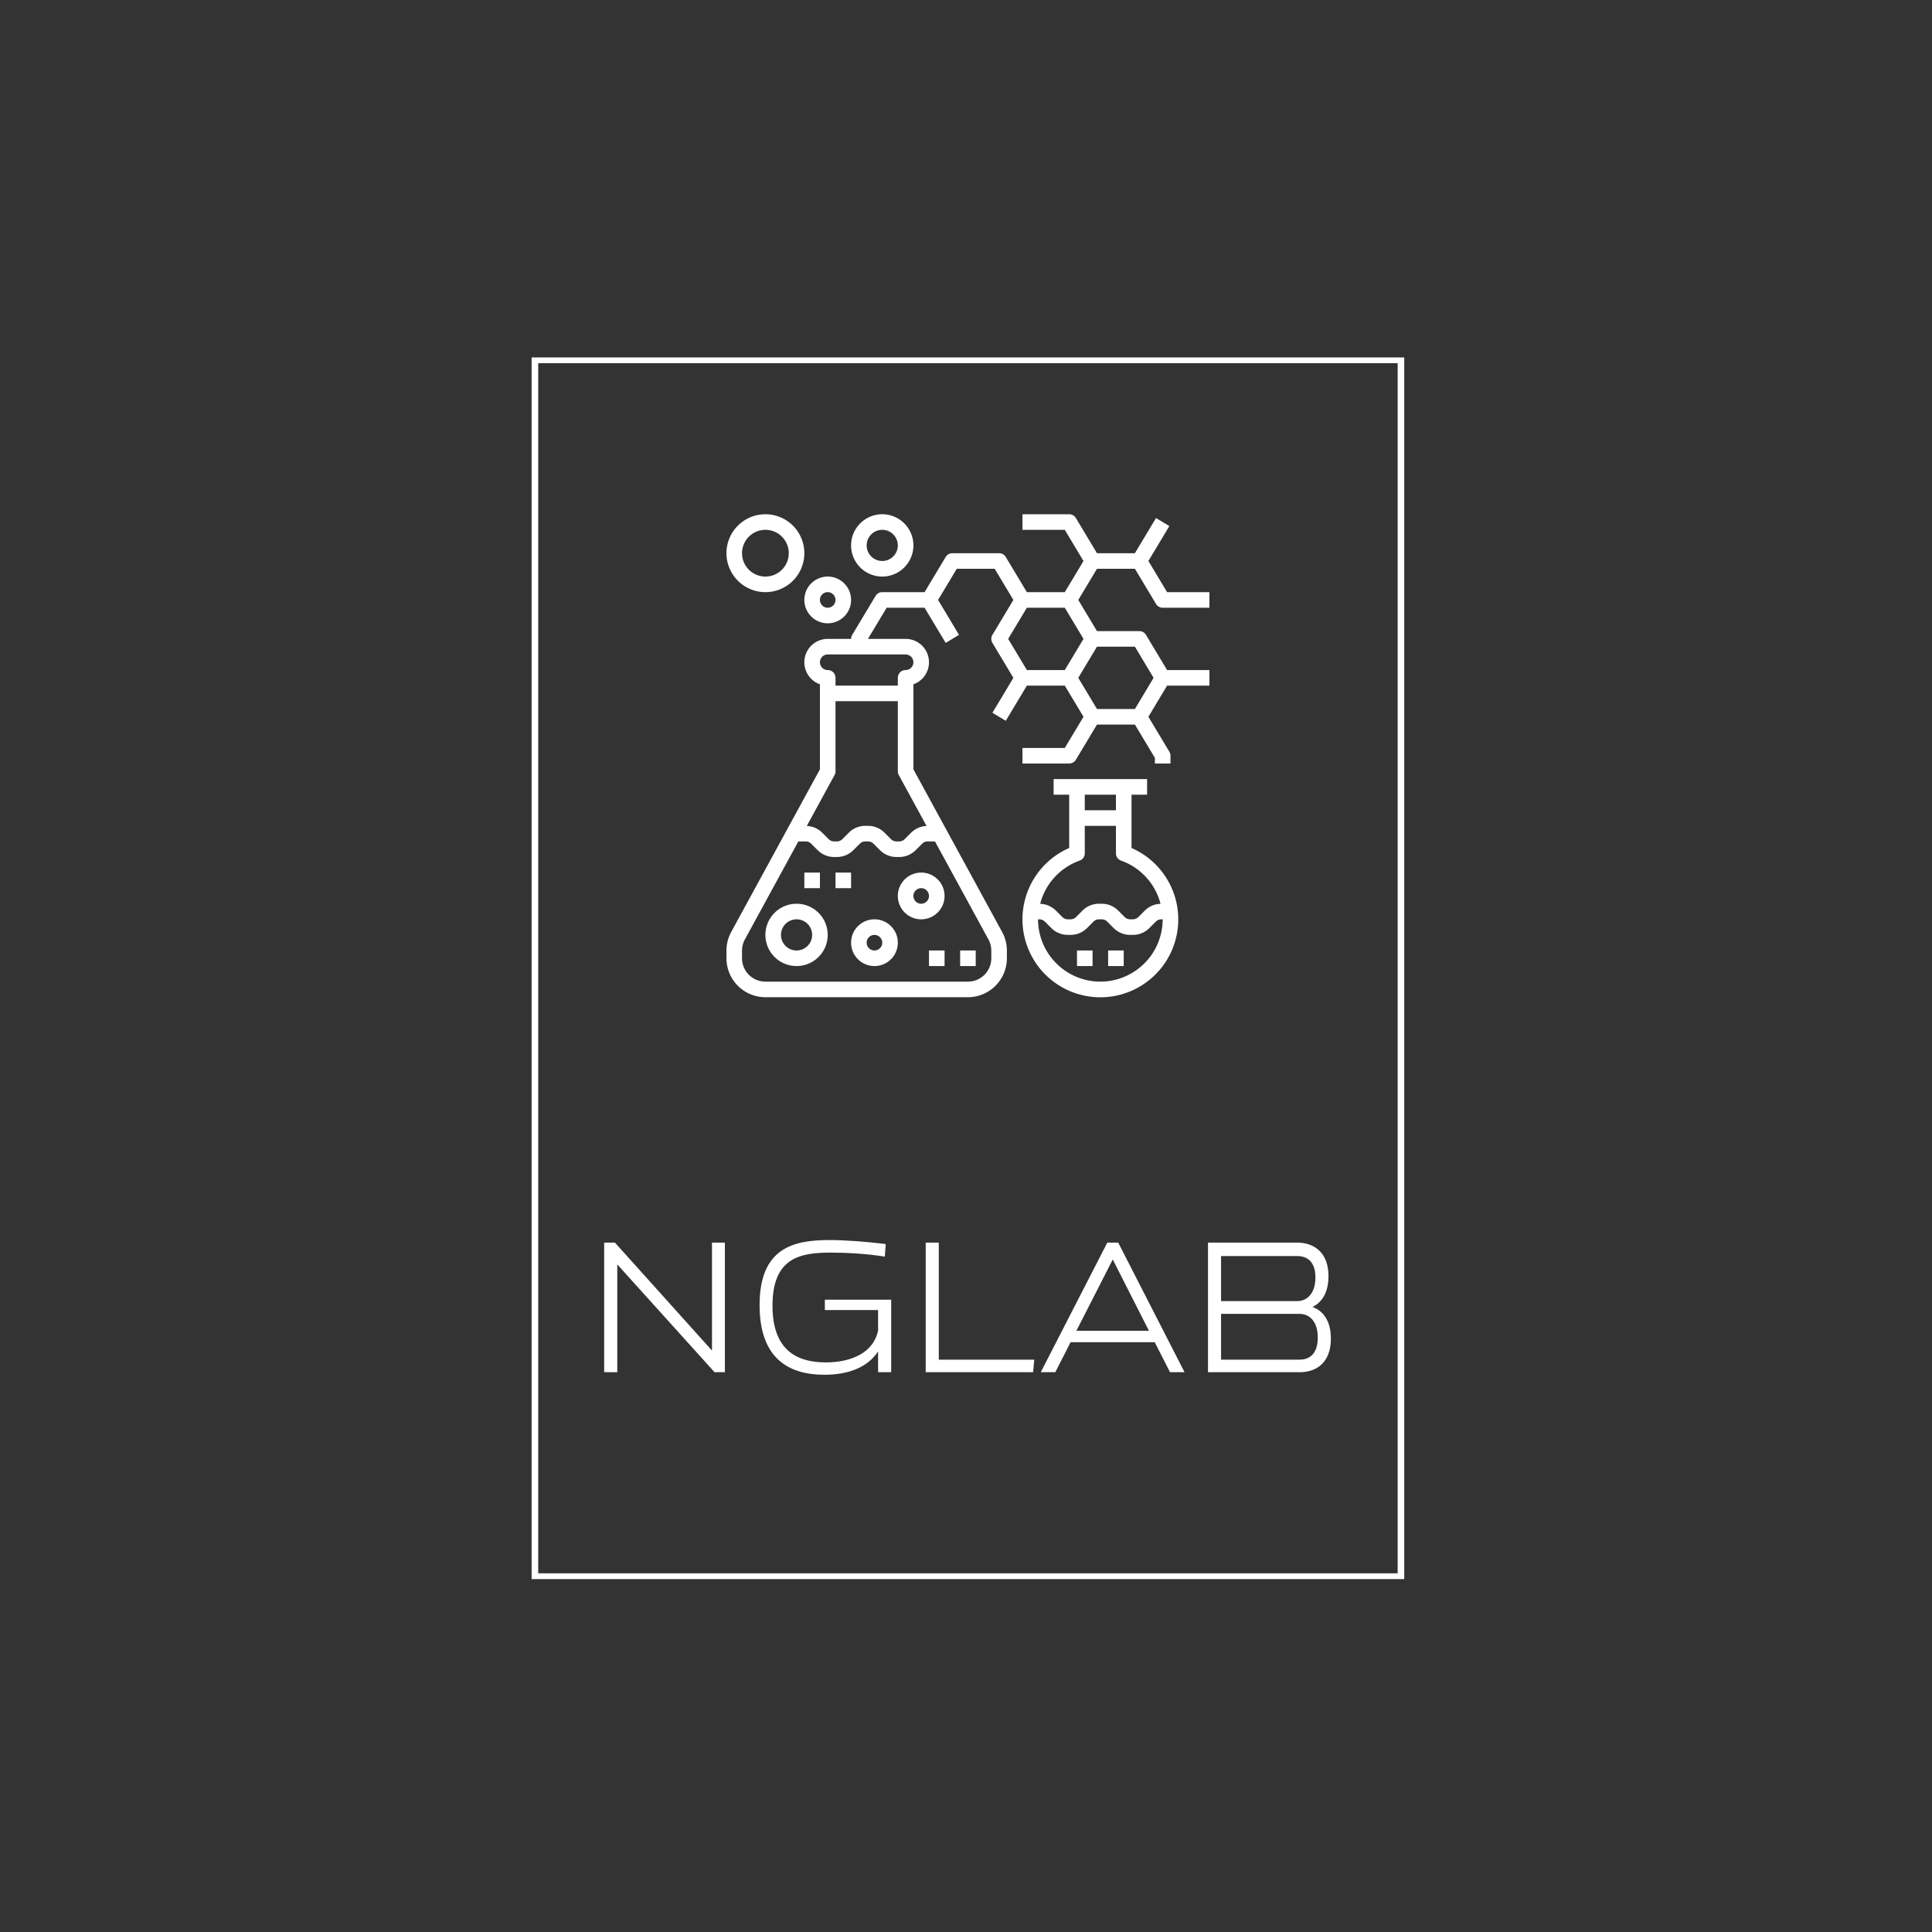 <?xml version="1.0" encoding="UTF-8" standalone="no" ?>
<!DOCTYPE svg PUBLIC "-//W3C//DTD SVG 1.1//EN" "http://www.w3.org/Graphics/SVG/1.1/DTD/svg11.dtd">
<svg xmlns="http://www.w3.org/2000/svg" xmlns:xlink="http://www.w3.org/1999/xlink" version="1.1" width="500" height="500" viewBox="0 0 500 500" xml:space="preserve">
<rect x="0" y="0" width="500" height="500" fill="#333333" stroke="none"/>
<desc>Created with Fabric.js 3.6.3</desc>
<defs>
</defs>
<g transform="matrix(0 1.485 -1.707 0 250.5 250.583)"  >
<rect style="stroke: rgb(255,255,255); stroke-width: 1; stroke-dasharray: none; stroke-linecap: butt; stroke-dashoffset: 0; stroke-linejoin: miter; stroke-miterlimit: 10; fill: none; fill-rule: nonzero; opacity: 1;"  x="-105.95" y="-65.65" rx="0" ry="0" width="211.9" height="131.3" />
</g>
<g transform="matrix(1 0 0 1 249.5 340.346)" style=""  ><path fill="#fff" opacity="1" d="M-61.90 14.78L-61.90-18.76L-65.24-18.76L-65.24 9.18L-90.36-18.76L-93.14-18.76L-93.14 14.78L-89.75 14.78L-89.75-13.12L-64.58 14.78Z"/><path fill="#fff" opacity="1" d="M-20.27-18.39C-25.31-19.00-30.62-19.42-34.81-19.42C-43.98-19.42-52.92-17.54-52.92-2.58C-52.92 11.48-45.11 15.44-36.17 15.44C-30.11 15.44-25.07 13.65-22.25 9.41L-22.25 14.78L-18.86 14.78L-18.86-3.99L-36.03-3.99L-36.03-1.31L-22.25-1.31L-22.25 4.05C-23.52 9.79-29.21 12.24-35.80 12.24C-43.70 12.24-49.58 8.71-49.58-2.44C-49.58-15.05-42.19-16.17-34.39-16.17C-30.90-16.17-25.54-15.94-20.51-15.14Z"/><path fill="#fff" opacity="1" d="M18.16 11.53L-6.54 11.53L-6.54-18.76L-9.93-18.76L-9.93 14.78L17.87 14.78Z"/><path fill="#fff" opacity="1" d="M53.30 14.78L57.06 14.78L39.89-18.76L37.07-18.76L19.85 14.78L23.61 14.78L27.56 7.02L49.34 7.02ZM38.48-14.39L47.84 4.05L29.07 4.05Z"/><path fill="#fff" opacity="1" d="M86.83 14.78C91.30 14.78 94.93 12.19 94.93 6.12C94.93 1.46 92.95-1.08 90.17-2.11C92.62-3.29 94.31-5.83 94.31-10.11C94.31-16.17 90.60-18.76 86.22-18.76L63.13-18.76L63.13 14.78ZM86.83-0.32C89.37-0.32 91.54 1.61 91.54 5.79C91.54 10.07 89.37 11.53 86.83 11.53L66.51 11.53L66.51-0.32ZM86.22-15.28C88.72-15.28 90.93-13.92 90.93-9.73C90.93-5.54 88.72-3.62 86.22-3.62L66.51-3.62L66.51-15.28Z"/></g>
<g transform="matrix(2.016 0 0 2.016 250.5 195.583)"  >
<g style=""   >
		<g transform="matrix(1 0 0 1 -22 23)"  >
<path style="stroke: none; stroke-width: 1; stroke-dasharray: none; stroke-linecap: butt; stroke-dashoffset: 0; stroke-linejoin: miter; stroke-miterlimit: 4; fill: rgb(255,255,255); fill-rule: nonzero; opacity: 1;"  transform=" translate(-10, -55)" d="M 10 51 a 4 4 0 1 0 4 4 A 4 4 0 0 0 10 51 Z m 0 6 a 2 2 0 1 1 2 -2 A 2 2 0 0 1 10 57 Z" stroke-linecap="round" />
</g>
		<g transform="matrix(1 0 0 1 -12 24)"  >
<path style="stroke: none; stroke-width: 1; stroke-dasharray: none; stroke-linecap: butt; stroke-dashoffset: 0; stroke-linejoin: miter; stroke-miterlimit: 4; fill: rgb(255,255,255); fill-rule: nonzero; opacity: 1;"  transform=" translate(-20, -56)" d="M 20 53 a 3 3 0 1 0 3 3 A 3 3 0 0 0 20 53 Z m 0 4 a 1 1 0 1 1 1 -1 A 1 1 0 0 1 20 57 Z" stroke-linecap="round" />
</g>
		<g transform="matrix(1 0 0 1 -6 18)"  >
<path style="stroke: none; stroke-width: 1; stroke-dasharray: none; stroke-linecap: butt; stroke-dashoffset: 0; stroke-linejoin: miter; stroke-miterlimit: 4; fill: rgb(255,255,255); fill-rule: nonzero; opacity: 1;"  transform=" translate(-26, -50)" d="M 26 47 a 3 3 0 1 0 3 3 A 3 3 0 0 0 26 47 Z m 0 4 a 1 1 0 1 1 1 -1 A 1 1 0 0 1 26 51 Z" stroke-linecap="round" />
</g>
		<g transform="matrix(1 0 0 1 -20 16)"  >
<rect style="stroke: none; stroke-width: 1; stroke-dasharray: none; stroke-linecap: butt; stroke-dashoffset: 0; stroke-linejoin: miter; stroke-miterlimit: 4; fill: rgb(255,255,255); fill-rule: nonzero; opacity: 1;"  x="-1" y="-1" rx="0" ry="0" width="2" height="2" />
</g>
		<g transform="matrix(1 0 0 1 -16 16)"  >
<rect style="stroke: none; stroke-width: 1; stroke-dasharray: none; stroke-linecap: butt; stroke-dashoffset: 0; stroke-linejoin: miter; stroke-miterlimit: 4; fill: rgb(255, 255, 255); fill-rule: nonzero; opacity: 1;"  x="-1" y="-1" rx="0" ry="0" width="2" height="2" />
</g>
		<g transform="matrix(1 0 0 1 0 26)"  >
<rect style="stroke: none; stroke-width: 1; stroke-dasharray: none; stroke-linecap: butt; stroke-dashoffset: 0; stroke-linejoin: miter; stroke-miterlimit: 4; fill: rgb(255,255,255); fill-rule: nonzero; opacity: 1;"  x="-1" y="-1" rx="0" ry="0" width="2" height="2" />
</g>
		<g transform="matrix(1 0 0 1 -4 26)"  >
<rect style="stroke: none; stroke-width: 1; stroke-dasharray: none; stroke-linecap: butt; stroke-dashoffset: 0; stroke-linejoin: miter; stroke-miterlimit: 4; fill: rgb(255,255,255); fill-rule: nonzero; opacity: 1;"  x="-1" y="-1" rx="0" ry="0" width="2" height="2" />
</g>
		<g transform="matrix(1 0 0 1 17 17.005)"  >
<path style="stroke: none; stroke-width: 1; stroke-dasharray: none; stroke-linecap: butt; stroke-dashoffset: 0; stroke-linejoin: miter; stroke-miterlimit: 4; fill: rgb(255,255,255); fill-rule: nonzero; opacity: 1;"  transform=" translate(-49, -49.005)" d="M 53 43.844 V 37 h 2 V 35 H 43 v 2 h 2 v 6.844 a 10 10 0 1 0 8 0 Z M 51 37 v 2 H 47 V 37 Z m -4.667 8.466 A 1 1 0 0 0 47 44.523 V 41 h 4 v 3.523 a 1 1 0 0 0 0.667 0.943 a 8 8 0 0 1 5.057 5.544 a 2.979 2.979 0 0 0 -2.017 0.869 l -0.828 0.828 a 1 1 0 0 1 -0.708 0.293 h -0.342 a 1 1 0 0 1 -0.708 -0.293 l -0.828 -0.828 A 2.983 2.983 0 0 0 49.171 51 h -0.342 a 2.983 2.983 0 0 0 -2.122 0.879 l -0.828 0.828 a 1 1 0 0 1 -0.708 0.293 h -0.342 a 1 1 0 0 1 -0.708 -0.293 l -0.828 -0.828 a 2.979 2.979 0 0 0 -2.017 -0.869 A 8 8 0 0 1 46.333 45.466 Z M 49 61 a 8.009 8.009 0 0 1 -8 -8 h 0.171 a 1 1 0 0 1 0.708 0.293 l 0.828 0.828 A 2.978 2.978 0 0 0 44.829 55 h 0.342 a 2.978 2.978 0 0 0 2.122 -0.879 l 0.828 -0.828 A 1 1 0 0 1 48.829 53 h 0.342 a 1 1 0 0 1 0.708 0.293 l 0.828 0.828 A 2.978 2.978 0 0 0 52.829 55 h 0.342 a 2.978 2.978 0 0 0 2.122 -0.879 l 0.828 -0.828 A 1 1 0 0 1 56.829 53 H 57 A 8.009 8.009 0 0 1 49 61 Z" stroke-linecap="round" />
</g>
		<g transform="matrix(1 0 0 1 15 26)"  >
<rect style="stroke: none; stroke-width: 1; stroke-dasharray: none; stroke-linecap: butt; stroke-dashoffset: 0; stroke-linejoin: miter; stroke-miterlimit: 4; fill: rgb(255,255,255); fill-rule: nonzero; opacity: 1;"  x="-1" y="-1" rx="0" ry="0" width="2" height="2" />
</g>
		<g transform="matrix(1 0 0 1 19 26)"  >
<rect style="stroke: none; stroke-width: 1; stroke-dasharray: none; stroke-linecap: butt; stroke-dashoffset: 0; stroke-linejoin: miter; stroke-miterlimit: 4; fill: rgb(255,255,255); fill-rule: nonzero; opacity: 1;"  x="-1" y="-1" rx="0" ry="0" width="2" height="2" />
</g>
		<g transform="matrix(1 0 0 1 0 0)"  >
<path style="stroke: none; stroke-width: 1; stroke-dasharray: none; stroke-linecap: butt; stroke-dashoffset: 0; stroke-linejoin: miter; stroke-miterlimit: 4; fill: rgb(255,255,255); fill-rule: nonzero; opacity: 1;"  transform=" translate(-32, -32)" d="M 47.366 10 l 1.2 -2 h 4.868 l 2.709 4.515 A 1 1 0 0 0 57 13 h 6 V 11 H 57.566 l -2.4 -4 l 2.691 -4.485 l -1.714 -1.03 L 53.434 6 H 48.566 L 45.857 1.485 A 1 1 0 0 0 45 1 H 39 V 3 h 5.434 l 2.4 4 l -1.2 2 l -1.2 2 H 39.566 L 36.857 6.485 A 1 1 0 0 0 36 6 H 30 a 1 1 0 0 0 -0.857 0.485 L 26.434 11 H 21 a 1 1 0 0 0 -0.857 0.485 l -3 5 A 1 1 0 0 0 17 17 H 14 a 3 3 0 0 0 -1 5.829 V 33.745 L 1.61 54.626 A 5.02 5.02 0 0 0 1 57.02 V 58 a 5.006 5.006 0 0 0 5 5 H 32 a 5.006 5.006 0 0 0 5 -5 v -0.98 a 5.02 5.02 0 0 0 -0.61 -2.394 L 25 33.745 V 22.829 A 3 3 0 0 0 24 17 H 19.166 l 2.4 -4 h 4.868 l 2.709 4.515 l 1.714 -1.03 L 28.166 12 l 2.4 -4 h 4.868 l 1.2 2 l 1.2 2 l -2.691 4.485 a 1 1 0 0 0 0 1.03 L 37.834 22 l -2.691 4.485 l 1.714 1.03 L 39.566 23 h 4.868 l 1.2 2 l 1.2 2 l -2.4 4 H 39 v 2 h 6 a 1 1 0 0 0 0.857 -0.485 L 48.566 28 h 4.868 L 56 32.277 V 33 h 2 V 32 a 1 1 0 0 0 -0.143 -0.515 L 55.166 27 l 2.4 -4 H 63 V 21 H 57.566 l -2.709 -4.515 A 1 1 0 0 0 54 16 H 48.566 l -1.2 -2 l -1.2 -2 Z M 35 57.02 V 58 a 3 3 0 0 1 -3 3 H 6 a 3 3 0 0 1 -3 -3 v -0.98 a 3.006 3.006 0 0 1 0.366 -1.437 L 10.23 43 h 0.941 a 1 1 0 0 1 0.708 0.293 l 0.828 0.828 A 2.978 2.978 0 0 0 14.829 45 h 0.342 a 2.978 2.978 0 0 0 2.122 -0.879 l 0.828 -0.828 A 1 1 0 0 1 18.829 43 h 0.342 a 1 1 0 0 1 0.708 0.293 l 0.828 0.828 A 2.978 2.978 0 0 0 22.829 45 h 0.342 a 2.978 2.978 0 0 0 2.122 -0.879 l 0.828 -0.828 A 1 1 0 0 1 26.829 43 h 0.941 l 6.864 12.583 A 3.006 3.006 0 0 1 35 57.02 Z M 26.687 41.014 a 2.971 2.971 0 0 0 -1.98 0.865 l -0.828 0.828 a 1 1 0 0 1 -0.708 0.293 h -0.342 a 1 1 0 0 1 -0.708 -0.293 l -0.828 -0.828 A 2.983 2.983 0 0 0 19.171 41 h -0.342 a 2.983 2.983 0 0 0 -2.122 0.879 l -0.828 0.828 a 1 1 0 0 1 -0.708 0.293 h -0.342 a 1 1 0 0 1 -0.708 -0.293 l -0.828 -0.828 a 2.971 2.971 0 0 0 -1.98 -0.865 l 3.565 -6.535 A 1 1 0 0 0 15 34 V 25 h 8 v 9 a 1 1 0 0 0 0.122 0.479 Z M 25 20 a 1 1 0 0 1 -1 1 a 1 1 0 0 0 -1 1 v 1 H 15 V 22 a 1 1 0 0 0 -1 -1 a 1 1 0 0 1 0 -2 H 24 A 1 1 0 0 1 25 20 Z m 12.166 -3 l 1.2 -2 l 1.2 -2 h 4.868 l 1.2 2 l 1.2 2 l -1.2 2 l -1.2 2 H 39.566 Z m 18.668 5 l -2.4 4 H 48.566 l -1.2 -2 l -1.2 -2 l 1.2 -2 l 1.2 -2 h 4.868 Z" stroke-linecap="round" />
</g>
		<g transform="matrix(1 0 0 1 -18 -20)"  >
<path style="stroke: none; stroke-width: 1; stroke-dasharray: none; stroke-linecap: butt; stroke-dashoffset: 0; stroke-linejoin: miter; stroke-miterlimit: 4; fill: rgb(255,255,255); fill-rule: nonzero; opacity: 1;"  transform=" translate(-14, -12)" d="M 14 15 a 3 3 0 1 0 -3 -3 A 3 3 0 0 0 14 15 Z m 0 -4 a 1 1 0 1 1 -1 1 A 1 1 0 0 1 14 11 Z" stroke-linecap="round" />
</g>
		<g transform="matrix(1 0 0 1 -11 -27)"  >
<path style="stroke: none; stroke-width: 1; stroke-dasharray: none; stroke-linecap: butt; stroke-dashoffset: 0; stroke-linejoin: miter; stroke-miterlimit: 4; fill: rgb(255,255,255); fill-rule: nonzero; opacity: 1;"  transform=" translate(-21, -5)" d="M 21 9 a 4 4 0 1 0 -4 -4 A 4 4 0 0 0 21 9 Z m 0 -6 a 2 2 0 1 1 -2 2 A 2 2 0 0 1 21 3 Z" stroke-linecap="round" />
</g>
		<g transform="matrix(1 0 0 1 -26 -26)"  >
<path style="stroke: none; stroke-width: 1; stroke-dasharray: none; stroke-linecap: butt; stroke-dashoffset: 0; stroke-linejoin: miter; stroke-miterlimit: 4; fill: rgb(255,255,255); fill-rule: nonzero; opacity: 1;"  transform=" translate(-6, -6)" d="M 6 11 A 5 5 0 1 0 1 6 A 5.006 5.006 0 0 0 6 11 Z M 6 3 A 3 3 0 1 1 3 6 A 3 3 0 0 1 6 3 Z" stroke-linecap="round" />
</g>
</g>
</g>
</svg>